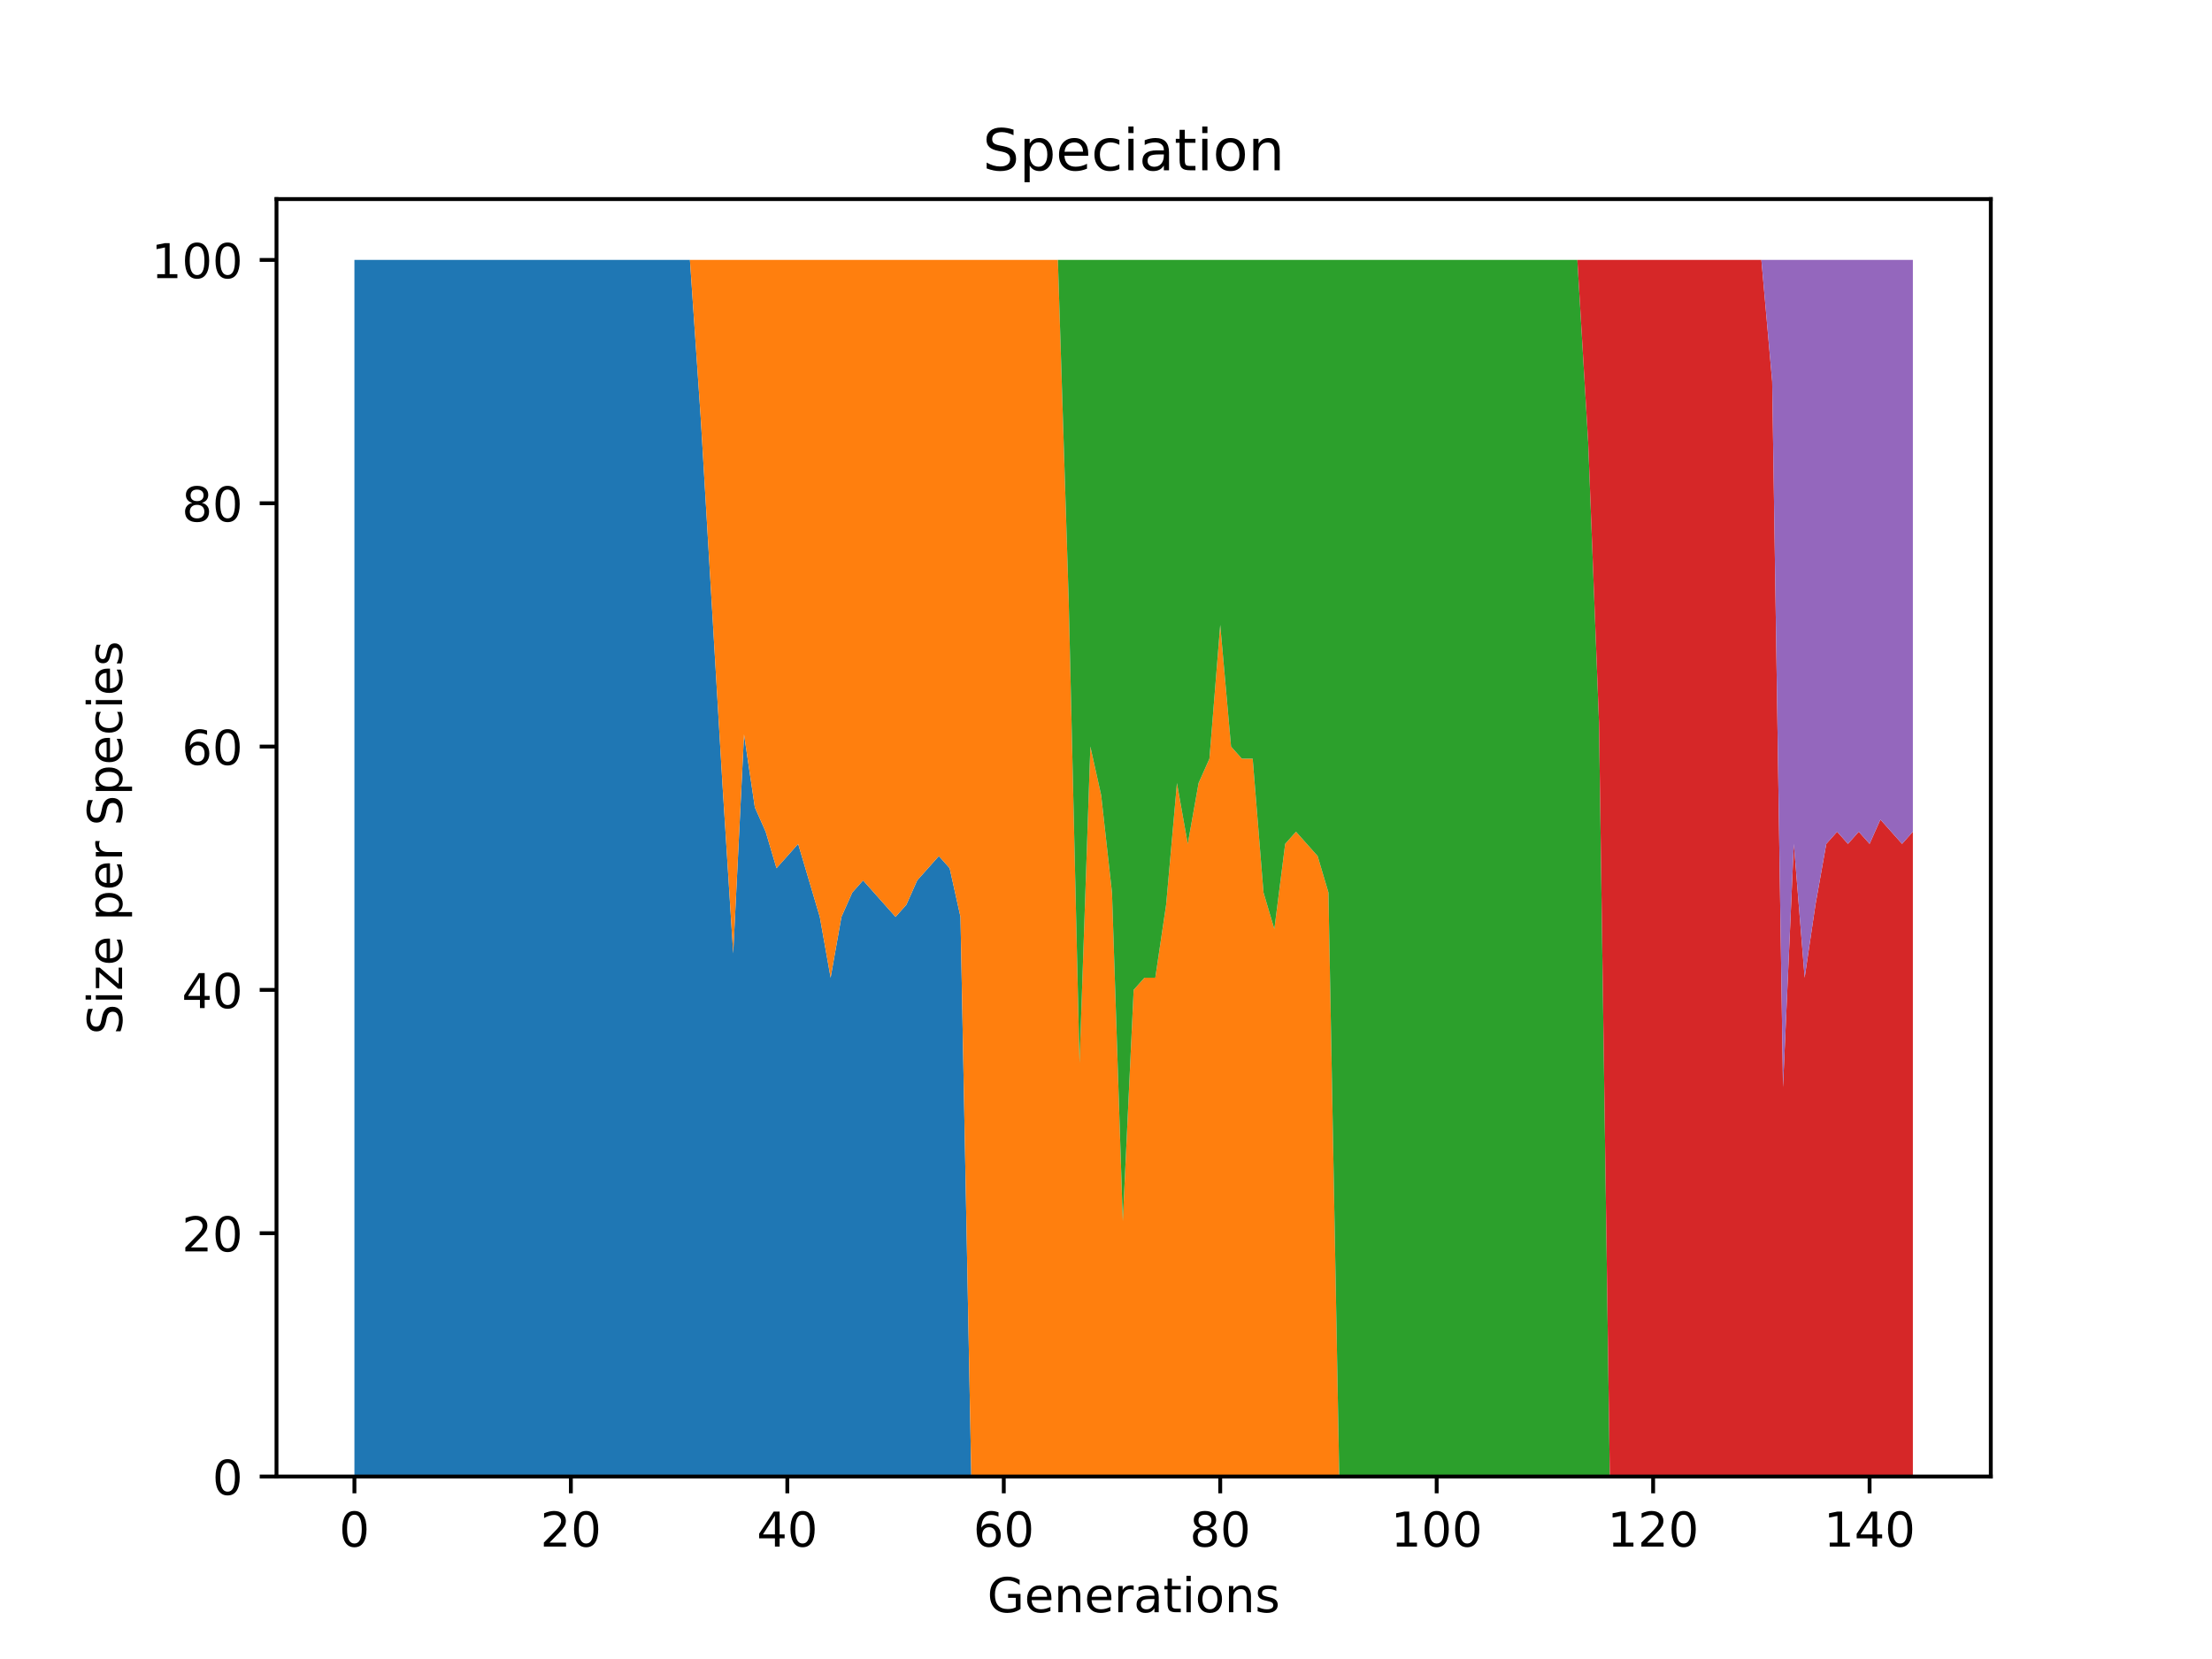 <?xml version="1.0" encoding="utf-8" standalone="no"?>
<!DOCTYPE svg PUBLIC "-//W3C//DTD SVG 1.1//EN"
  "http://www.w3.org/Graphics/SVG/1.1/DTD/svg11.dtd">
<!-- Created with matplotlib (https://matplotlib.org/) -->
<svg height="345.6pt" version="1.1" viewBox="0 0 460.8 345.6" width="460.8pt" xmlns="http://www.w3.org/2000/svg" xmlns:xlink="http://www.w3.org/1999/xlink">
 <defs>
  <style type="text/css">*{stroke-linecap:butt;stroke-linejoin:round;}</style>
 </defs>
 <g id="figure_1">
  <g id="patch_1">
   <path d="M 0 345.6 
L 460.8 345.6 
L 460.8 0 
L 0 0 
z
" style="fill:#ffffff;"/>
  </g>
  <g id="axes_1">
   <g id="patch_2">
    <path d="M 57.6 307.584 
L 414.72 307.584 
L 414.72 41.472 
L 57.6 41.472 
z
" style="fill:#ffffff;"/>
   </g>
   <g id="PolyCollection_1">
    <path clip-path="url(#p0cfa80811c)" d="M 73.833 54.144 
L 73.833 307.584 
L 76.087 307.584 
L 78.342 307.584 
L 80.596 307.584 
L 82.851 307.584 
L 85.105 307.584 
L 87.36 307.584 
L 89.615 307.584 
L 91.869 307.584 
L 94.124 307.584 
L 96.378 307.584 
L 98.633 307.584 
L 100.887 307.584 
L 103.142 307.584 
L 105.396 307.584 
L 107.651 307.584 
L 109.905 307.584 
L 112.16 307.584 
L 114.415 307.584 
L 116.669 307.584 
L 118.924 307.584 
L 121.178 307.584 
L 123.433 307.584 
L 125.687 307.584 
L 127.942 307.584 
L 130.196 307.584 
L 132.451 307.584 
L 134.705 307.584 
L 136.96 307.584 
L 139.215 307.584 
L 141.469 307.584 
L 143.724 307.584 
L 145.978 307.584 
L 148.233 307.584 
L 150.487 307.584 
L 152.742 307.584 
L 154.996 307.584 
L 157.251 307.584 
L 159.505 307.584 
L 161.76 307.584 
L 164.015 307.584 
L 166.269 307.584 
L 168.524 307.584 
L 170.778 307.584 
L 173.033 307.584 
L 175.287 307.584 
L 177.542 307.584 
L 179.796 307.584 
L 182.051 307.584 
L 184.305 307.584 
L 186.56 307.584 
L 188.815 307.584 
L 191.069 307.584 
L 193.324 307.584 
L 195.578 307.584 
L 197.833 307.584 
L 200.087 307.584 
L 202.342 307.584 
L 204.596 307.584 
L 206.851 307.584 
L 209.105 307.584 
L 211.36 307.584 
L 213.615 307.584 
L 215.869 307.584 
L 218.124 307.584 
L 220.378 307.584 
L 222.633 307.584 
L 224.887 307.584 
L 227.142 307.584 
L 229.396 307.584 
L 231.651 307.584 
L 233.905 307.584 
L 236.16 307.584 
L 238.415 307.584 
L 240.669 307.584 
L 242.924 307.584 
L 245.178 307.584 
L 247.433 307.584 
L 249.687 307.584 
L 251.942 307.584 
L 254.196 307.584 
L 256.451 307.584 
L 258.705 307.584 
L 260.96 307.584 
L 263.215 307.584 
L 265.469 307.584 
L 267.724 307.584 
L 269.978 307.584 
L 272.233 307.584 
L 274.487 307.584 
L 276.742 307.584 
L 278.996 307.584 
L 281.251 307.584 
L 283.505 307.584 
L 285.76 307.584 
L 288.015 307.584 
L 290.269 307.584 
L 292.524 307.584 
L 294.778 307.584 
L 297.033 307.584 
L 299.287 307.584 
L 301.542 307.584 
L 303.796 307.584 
L 306.051 307.584 
L 308.305 307.584 
L 310.56 307.584 
L 312.815 307.584 
L 315.069 307.584 
L 317.324 307.584 
L 319.578 307.584 
L 321.833 307.584 
L 324.087 307.584 
L 326.342 307.584 
L 328.596 307.584 
L 330.851 307.584 
L 333.105 307.584 
L 335.36 307.584 
L 337.615 307.584 
L 339.869 307.584 
L 342.124 307.584 
L 344.378 307.584 
L 346.633 307.584 
L 348.887 307.584 
L 351.142 307.584 
L 353.396 307.584 
L 355.651 307.584 
L 357.905 307.584 
L 360.16 307.584 
L 362.415 307.584 
L 364.669 307.584 
L 366.924 307.584 
L 369.178 307.584 
L 371.433 307.584 
L 373.687 307.584 
L 375.942 307.584 
L 378.196 307.584 
L 380.451 307.584 
L 382.705 307.584 
L 384.96 307.584 
L 387.215 307.584 
L 389.469 307.584 
L 391.724 307.584 
L 393.978 307.584 
L 396.233 307.584 
L 398.487 307.584 
L 398.487 307.584 
L 398.487 307.584 
L 396.233 307.584 
L 393.978 307.584 
L 391.724 307.584 
L 389.469 307.584 
L 387.215 307.584 
L 384.96 307.584 
L 382.705 307.584 
L 380.451 307.584 
L 378.196 307.584 
L 375.942 307.584 
L 373.687 307.584 
L 371.433 307.584 
L 369.178 307.584 
L 366.924 307.584 
L 364.669 307.584 
L 362.415 307.584 
L 360.16 307.584 
L 357.905 307.584 
L 355.651 307.584 
L 353.396 307.584 
L 351.142 307.584 
L 348.887 307.584 
L 346.633 307.584 
L 344.378 307.584 
L 342.124 307.584 
L 339.869 307.584 
L 337.615 307.584 
L 335.36 307.584 
L 333.105 307.584 
L 330.851 307.584 
L 328.596 307.584 
L 326.342 307.584 
L 324.087 307.584 
L 321.833 307.584 
L 319.578 307.584 
L 317.324 307.584 
L 315.069 307.584 
L 312.815 307.584 
L 310.56 307.584 
L 308.305 307.584 
L 306.051 307.584 
L 303.796 307.584 
L 301.542 307.584 
L 299.287 307.584 
L 297.033 307.584 
L 294.778 307.584 
L 292.524 307.584 
L 290.269 307.584 
L 288.015 307.584 
L 285.76 307.584 
L 283.505 307.584 
L 281.251 307.584 
L 278.996 307.584 
L 276.742 307.584 
L 274.487 307.584 
L 272.233 307.584 
L 269.978 307.584 
L 267.724 307.584 
L 265.469 307.584 
L 263.215 307.584 
L 260.96 307.584 
L 258.705 307.584 
L 256.451 307.584 
L 254.196 307.584 
L 251.942 307.584 
L 249.687 307.584 
L 247.433 307.584 
L 245.178 307.584 
L 242.924 307.584 
L 240.669 307.584 
L 238.415 307.584 
L 236.16 307.584 
L 233.905 307.584 
L 231.651 307.584 
L 229.396 307.584 
L 227.142 307.584 
L 224.887 307.584 
L 222.633 307.584 
L 220.378 307.584 
L 218.124 307.584 
L 215.869 307.584 
L 213.615 307.584 
L 211.36 307.584 
L 209.105 307.584 
L 206.851 307.584 
L 204.596 307.584 
L 202.342 307.584 
L 200.087 191.002 
L 197.833 180.864 
L 195.578 178.33 
L 193.324 180.864 
L 191.069 183.398 
L 188.815 188.467 
L 186.56 191.002 
L 184.305 188.467 
L 182.051 185.933 
L 179.796 183.398 
L 177.542 185.933 
L 175.287 191.002 
L 173.033 203.674 
L 170.778 191.002 
L 168.524 183.398 
L 166.269 175.795 
L 164.015 178.33 
L 161.76 180.864 
L 159.505 173.261 
L 157.251 168.192 
L 154.996 152.986 
L 152.742 198.605 
L 150.487 163.123 
L 148.233 125.107 
L 145.978 87.091 
L 143.724 54.144 
L 141.469 54.144 
L 139.215 54.144 
L 136.96 54.144 
L 134.705 54.144 
L 132.451 54.144 
L 130.196 54.144 
L 127.942 54.144 
L 125.687 54.144 
L 123.433 54.144 
L 121.178 54.144 
L 118.924 54.144 
L 116.669 54.144 
L 114.415 54.144 
L 112.16 54.144 
L 109.905 54.144 
L 107.651 54.144 
L 105.396 54.144 
L 103.142 54.144 
L 100.887 54.144 
L 98.633 54.144 
L 96.378 54.144 
L 94.124 54.144 
L 91.869 54.144 
L 89.615 54.144 
L 87.36 54.144 
L 85.105 54.144 
L 82.851 54.144 
L 80.596 54.144 
L 78.342 54.144 
L 76.087 54.144 
L 73.833 54.144 
z
" style="fill:#1f77b4;"/>
   </g>
   <g id="PolyCollection_2">
    <path clip-path="url(#p0cfa80811c)" d="M 73.833 54.144 
L 73.833 54.144 
L 76.087 54.144 
L 78.342 54.144 
L 80.596 54.144 
L 82.851 54.144 
L 85.105 54.144 
L 87.36 54.144 
L 89.615 54.144 
L 91.869 54.144 
L 94.124 54.144 
L 96.378 54.144 
L 98.633 54.144 
L 100.887 54.144 
L 103.142 54.144 
L 105.396 54.144 
L 107.651 54.144 
L 109.905 54.144 
L 112.16 54.144 
L 114.415 54.144 
L 116.669 54.144 
L 118.924 54.144 
L 121.178 54.144 
L 123.433 54.144 
L 125.687 54.144 
L 127.942 54.144 
L 130.196 54.144 
L 132.451 54.144 
L 134.705 54.144 
L 136.96 54.144 
L 139.215 54.144 
L 141.469 54.144 
L 143.724 54.144 
L 145.978 87.091 
L 148.233 125.107 
L 150.487 163.123 
L 152.742 198.605 
L 154.996 152.986 
L 157.251 168.192 
L 159.505 173.261 
L 161.76 180.864 
L 164.015 178.33 
L 166.269 175.795 
L 168.524 183.398 
L 170.778 191.002 
L 173.033 203.674 
L 175.287 191.002 
L 177.542 185.933 
L 179.796 183.398 
L 182.051 185.933 
L 184.305 188.467 
L 186.56 191.002 
L 188.815 188.467 
L 191.069 183.398 
L 193.324 180.864 
L 195.578 178.33 
L 197.833 180.864 
L 200.087 191.002 
L 202.342 307.584 
L 204.596 307.584 
L 206.851 307.584 
L 209.105 307.584 
L 211.36 307.584 
L 213.615 307.584 
L 215.869 307.584 
L 218.124 307.584 
L 220.378 307.584 
L 222.633 307.584 
L 224.887 307.584 
L 227.142 307.584 
L 229.396 307.584 
L 231.651 307.584 
L 233.905 307.584 
L 236.16 307.584 
L 238.415 307.584 
L 240.669 307.584 
L 242.924 307.584 
L 245.178 307.584 
L 247.433 307.584 
L 249.687 307.584 
L 251.942 307.584 
L 254.196 307.584 
L 256.451 307.584 
L 258.705 307.584 
L 260.96 307.584 
L 263.215 307.584 
L 265.469 307.584 
L 267.724 307.584 
L 269.978 307.584 
L 272.233 307.584 
L 274.487 307.584 
L 276.742 307.584 
L 278.996 307.584 
L 281.251 307.584 
L 283.505 307.584 
L 285.76 307.584 
L 288.015 307.584 
L 290.269 307.584 
L 292.524 307.584 
L 294.778 307.584 
L 297.033 307.584 
L 299.287 307.584 
L 301.542 307.584 
L 303.796 307.584 
L 306.051 307.584 
L 308.305 307.584 
L 310.56 307.584 
L 312.815 307.584 
L 315.069 307.584 
L 317.324 307.584 
L 319.578 307.584 
L 321.833 307.584 
L 324.087 307.584 
L 326.342 307.584 
L 328.596 307.584 
L 330.851 307.584 
L 333.105 307.584 
L 335.36 307.584 
L 337.615 307.584 
L 339.869 307.584 
L 342.124 307.584 
L 344.378 307.584 
L 346.633 307.584 
L 348.887 307.584 
L 351.142 307.584 
L 353.396 307.584 
L 355.651 307.584 
L 357.905 307.584 
L 360.16 307.584 
L 362.415 307.584 
L 364.669 307.584 
L 366.924 307.584 
L 369.178 307.584 
L 371.433 307.584 
L 373.687 307.584 
L 375.942 307.584 
L 378.196 307.584 
L 380.451 307.584 
L 382.705 307.584 
L 384.96 307.584 
L 387.215 307.584 
L 389.469 307.584 
L 391.724 307.584 
L 393.978 307.584 
L 396.233 307.584 
L 398.487 307.584 
L 398.487 307.584 
L 398.487 307.584 
L 396.233 307.584 
L 393.978 307.584 
L 391.724 307.584 
L 389.469 307.584 
L 387.215 307.584 
L 384.96 307.584 
L 382.705 307.584 
L 380.451 307.584 
L 378.196 307.584 
L 375.942 307.584 
L 373.687 307.584 
L 371.433 307.584 
L 369.178 307.584 
L 366.924 307.584 
L 364.669 307.584 
L 362.415 307.584 
L 360.16 307.584 
L 357.905 307.584 
L 355.651 307.584 
L 353.396 307.584 
L 351.142 307.584 
L 348.887 307.584 
L 346.633 307.584 
L 344.378 307.584 
L 342.124 307.584 
L 339.869 307.584 
L 337.615 307.584 
L 335.36 307.584 
L 333.105 307.584 
L 330.851 307.584 
L 328.596 307.584 
L 326.342 307.584 
L 324.087 307.584 
L 321.833 307.584 
L 319.578 307.584 
L 317.324 307.584 
L 315.069 307.584 
L 312.815 307.584 
L 310.56 307.584 
L 308.305 307.584 
L 306.051 307.584 
L 303.796 307.584 
L 301.542 307.584 
L 299.287 307.584 
L 297.033 307.584 
L 294.778 307.584 
L 292.524 307.584 
L 290.269 307.584 
L 288.015 307.584 
L 285.76 307.584 
L 283.505 307.584 
L 281.251 307.584 
L 278.996 307.584 
L 276.742 185.933 
L 274.487 178.33 
L 272.233 175.795 
L 269.978 173.261 
L 267.724 175.795 
L 265.469 193.536 
L 263.215 185.933 
L 260.96 158.054 
L 258.705 158.054 
L 256.451 155.52 
L 254.196 130.176 
L 251.942 158.054 
L 249.687 163.123 
L 247.433 175.795 
L 245.178 163.123 
L 242.924 188.467 
L 240.669 203.674 
L 238.415 203.674 
L 236.16 206.208 
L 233.905 254.362 
L 231.651 185.933 
L 229.396 165.658 
L 227.142 155.52 
L 224.887 221.414 
L 222.633 125.107 
L 220.378 54.144 
L 218.124 54.144 
L 215.869 54.144 
L 213.615 54.144 
L 211.36 54.144 
L 209.105 54.144 
L 206.851 54.144 
L 204.596 54.144 
L 202.342 54.144 
L 200.087 54.144 
L 197.833 54.144 
L 195.578 54.144 
L 193.324 54.144 
L 191.069 54.144 
L 188.815 54.144 
L 186.56 54.144 
L 184.305 54.144 
L 182.051 54.144 
L 179.796 54.144 
L 177.542 54.144 
L 175.287 54.144 
L 173.033 54.144 
L 170.778 54.144 
L 168.524 54.144 
L 166.269 54.144 
L 164.015 54.144 
L 161.76 54.144 
L 159.505 54.144 
L 157.251 54.144 
L 154.996 54.144 
L 152.742 54.144 
L 150.487 54.144 
L 148.233 54.144 
L 145.978 54.144 
L 143.724 54.144 
L 141.469 54.144 
L 139.215 54.144 
L 136.96 54.144 
L 134.705 54.144 
L 132.451 54.144 
L 130.196 54.144 
L 127.942 54.144 
L 125.687 54.144 
L 123.433 54.144 
L 121.178 54.144 
L 118.924 54.144 
L 116.669 54.144 
L 114.415 54.144 
L 112.16 54.144 
L 109.905 54.144 
L 107.651 54.144 
L 105.396 54.144 
L 103.142 54.144 
L 100.887 54.144 
L 98.633 54.144 
L 96.378 54.144 
L 94.124 54.144 
L 91.869 54.144 
L 89.615 54.144 
L 87.36 54.144 
L 85.105 54.144 
L 82.851 54.144 
L 80.596 54.144 
L 78.342 54.144 
L 76.087 54.144 
L 73.833 54.144 
z
" style="fill:#ff7f0e;"/>
   </g>
   <g id="PolyCollection_3">
    <path clip-path="url(#p0cfa80811c)" d="M 73.833 54.144 
L 73.833 54.144 
L 76.087 54.144 
L 78.342 54.144 
L 80.596 54.144 
L 82.851 54.144 
L 85.105 54.144 
L 87.36 54.144 
L 89.615 54.144 
L 91.869 54.144 
L 94.124 54.144 
L 96.378 54.144 
L 98.633 54.144 
L 100.887 54.144 
L 103.142 54.144 
L 105.396 54.144 
L 107.651 54.144 
L 109.905 54.144 
L 112.16 54.144 
L 114.415 54.144 
L 116.669 54.144 
L 118.924 54.144 
L 121.178 54.144 
L 123.433 54.144 
L 125.687 54.144 
L 127.942 54.144 
L 130.196 54.144 
L 132.451 54.144 
L 134.705 54.144 
L 136.96 54.144 
L 139.215 54.144 
L 141.469 54.144 
L 143.724 54.144 
L 145.978 54.144 
L 148.233 54.144 
L 150.487 54.144 
L 152.742 54.144 
L 154.996 54.144 
L 157.251 54.144 
L 159.505 54.144 
L 161.76 54.144 
L 164.015 54.144 
L 166.269 54.144 
L 168.524 54.144 
L 170.778 54.144 
L 173.033 54.144 
L 175.287 54.144 
L 177.542 54.144 
L 179.796 54.144 
L 182.051 54.144 
L 184.305 54.144 
L 186.56 54.144 
L 188.815 54.144 
L 191.069 54.144 
L 193.324 54.144 
L 195.578 54.144 
L 197.833 54.144 
L 200.087 54.144 
L 202.342 54.144 
L 204.596 54.144 
L 206.851 54.144 
L 209.105 54.144 
L 211.36 54.144 
L 213.615 54.144 
L 215.869 54.144 
L 218.124 54.144 
L 220.378 54.144 
L 222.633 125.107 
L 224.887 221.414 
L 227.142 155.52 
L 229.396 165.658 
L 231.651 185.933 
L 233.905 254.362 
L 236.16 206.208 
L 238.415 203.674 
L 240.669 203.674 
L 242.924 188.467 
L 245.178 163.123 
L 247.433 175.795 
L 249.687 163.123 
L 251.942 158.054 
L 254.196 130.176 
L 256.451 155.52 
L 258.705 158.054 
L 260.96 158.054 
L 263.215 185.933 
L 265.469 193.536 
L 267.724 175.795 
L 269.978 173.261 
L 272.233 175.795 
L 274.487 178.33 
L 276.742 185.933 
L 278.996 307.584 
L 281.251 307.584 
L 283.505 307.584 
L 285.76 307.584 
L 288.015 307.584 
L 290.269 307.584 
L 292.524 307.584 
L 294.778 307.584 
L 297.033 307.584 
L 299.287 307.584 
L 301.542 307.584 
L 303.796 307.584 
L 306.051 307.584 
L 308.305 307.584 
L 310.56 307.584 
L 312.815 307.584 
L 315.069 307.584 
L 317.324 307.584 
L 319.578 307.584 
L 321.833 307.584 
L 324.087 307.584 
L 326.342 307.584 
L 328.596 307.584 
L 330.851 307.584 
L 333.105 307.584 
L 335.36 307.584 
L 337.615 307.584 
L 339.869 307.584 
L 342.124 307.584 
L 344.378 307.584 
L 346.633 307.584 
L 348.887 307.584 
L 351.142 307.584 
L 353.396 307.584 
L 355.651 307.584 
L 357.905 307.584 
L 360.16 307.584 
L 362.415 307.584 
L 364.669 307.584 
L 366.924 307.584 
L 369.178 307.584 
L 371.433 307.584 
L 373.687 307.584 
L 375.942 307.584 
L 378.196 307.584 
L 380.451 307.584 
L 382.705 307.584 
L 384.96 307.584 
L 387.215 307.584 
L 389.469 307.584 
L 391.724 307.584 
L 393.978 307.584 
L 396.233 307.584 
L 398.487 307.584 
L 398.487 307.584 
L 398.487 307.584 
L 396.233 307.584 
L 393.978 307.584 
L 391.724 307.584 
L 389.469 307.584 
L 387.215 307.584 
L 384.96 307.584 
L 382.705 307.584 
L 380.451 307.584 
L 378.196 307.584 
L 375.942 307.584 
L 373.687 307.584 
L 371.433 307.584 
L 369.178 307.584 
L 366.924 307.584 
L 364.669 307.584 
L 362.415 307.584 
L 360.16 307.584 
L 357.905 307.584 
L 355.651 307.584 
L 353.396 307.584 
L 351.142 307.584 
L 348.887 307.584 
L 346.633 307.584 
L 344.378 307.584 
L 342.124 307.584 
L 339.869 307.584 
L 337.615 307.584 
L 335.36 307.584 
L 333.105 150.451 
L 330.851 92.16 
L 328.596 54.144 
L 326.342 54.144 
L 324.087 54.144 
L 321.833 54.144 
L 319.578 54.144 
L 317.324 54.144 
L 315.069 54.144 
L 312.815 54.144 
L 310.56 54.144 
L 308.305 54.144 
L 306.051 54.144 
L 303.796 54.144 
L 301.542 54.144 
L 299.287 54.144 
L 297.033 54.144 
L 294.778 54.144 
L 292.524 54.144 
L 290.269 54.144 
L 288.015 54.144 
L 285.76 54.144 
L 283.505 54.144 
L 281.251 54.144 
L 278.996 54.144 
L 276.742 54.144 
L 274.487 54.144 
L 272.233 54.144 
L 269.978 54.144 
L 267.724 54.144 
L 265.469 54.144 
L 263.215 54.144 
L 260.96 54.144 
L 258.705 54.144 
L 256.451 54.144 
L 254.196 54.144 
L 251.942 54.144 
L 249.687 54.144 
L 247.433 54.144 
L 245.178 54.144 
L 242.924 54.144 
L 240.669 54.144 
L 238.415 54.144 
L 236.16 54.144 
L 233.905 54.144 
L 231.651 54.144 
L 229.396 54.144 
L 227.142 54.144 
L 224.887 54.144 
L 222.633 54.144 
L 220.378 54.144 
L 218.124 54.144 
L 215.869 54.144 
L 213.615 54.144 
L 211.36 54.144 
L 209.105 54.144 
L 206.851 54.144 
L 204.596 54.144 
L 202.342 54.144 
L 200.087 54.144 
L 197.833 54.144 
L 195.578 54.144 
L 193.324 54.144 
L 191.069 54.144 
L 188.815 54.144 
L 186.56 54.144 
L 184.305 54.144 
L 182.051 54.144 
L 179.796 54.144 
L 177.542 54.144 
L 175.287 54.144 
L 173.033 54.144 
L 170.778 54.144 
L 168.524 54.144 
L 166.269 54.144 
L 164.015 54.144 
L 161.76 54.144 
L 159.505 54.144 
L 157.251 54.144 
L 154.996 54.144 
L 152.742 54.144 
L 150.487 54.144 
L 148.233 54.144 
L 145.978 54.144 
L 143.724 54.144 
L 141.469 54.144 
L 139.215 54.144 
L 136.96 54.144 
L 134.705 54.144 
L 132.451 54.144 
L 130.196 54.144 
L 127.942 54.144 
L 125.687 54.144 
L 123.433 54.144 
L 121.178 54.144 
L 118.924 54.144 
L 116.669 54.144 
L 114.415 54.144 
L 112.16 54.144 
L 109.905 54.144 
L 107.651 54.144 
L 105.396 54.144 
L 103.142 54.144 
L 100.887 54.144 
L 98.633 54.144 
L 96.378 54.144 
L 94.124 54.144 
L 91.869 54.144 
L 89.615 54.144 
L 87.36 54.144 
L 85.105 54.144 
L 82.851 54.144 
L 80.596 54.144 
L 78.342 54.144 
L 76.087 54.144 
L 73.833 54.144 
z
" style="fill:#2ca02c;"/>
   </g>
   <g id="PolyCollection_4">
    <path clip-path="url(#p0cfa80811c)" d="M 73.833 54.144 
L 73.833 54.144 
L 76.087 54.144 
L 78.342 54.144 
L 80.596 54.144 
L 82.851 54.144 
L 85.105 54.144 
L 87.36 54.144 
L 89.615 54.144 
L 91.869 54.144 
L 94.124 54.144 
L 96.378 54.144 
L 98.633 54.144 
L 100.887 54.144 
L 103.142 54.144 
L 105.396 54.144 
L 107.651 54.144 
L 109.905 54.144 
L 112.16 54.144 
L 114.415 54.144 
L 116.669 54.144 
L 118.924 54.144 
L 121.178 54.144 
L 123.433 54.144 
L 125.687 54.144 
L 127.942 54.144 
L 130.196 54.144 
L 132.451 54.144 
L 134.705 54.144 
L 136.96 54.144 
L 139.215 54.144 
L 141.469 54.144 
L 143.724 54.144 
L 145.978 54.144 
L 148.233 54.144 
L 150.487 54.144 
L 152.742 54.144 
L 154.996 54.144 
L 157.251 54.144 
L 159.505 54.144 
L 161.76 54.144 
L 164.015 54.144 
L 166.269 54.144 
L 168.524 54.144 
L 170.778 54.144 
L 173.033 54.144 
L 175.287 54.144 
L 177.542 54.144 
L 179.796 54.144 
L 182.051 54.144 
L 184.305 54.144 
L 186.56 54.144 
L 188.815 54.144 
L 191.069 54.144 
L 193.324 54.144 
L 195.578 54.144 
L 197.833 54.144 
L 200.087 54.144 
L 202.342 54.144 
L 204.596 54.144 
L 206.851 54.144 
L 209.105 54.144 
L 211.36 54.144 
L 213.615 54.144 
L 215.869 54.144 
L 218.124 54.144 
L 220.378 54.144 
L 222.633 54.144 
L 224.887 54.144 
L 227.142 54.144 
L 229.396 54.144 
L 231.651 54.144 
L 233.905 54.144 
L 236.16 54.144 
L 238.415 54.144 
L 240.669 54.144 
L 242.924 54.144 
L 245.178 54.144 
L 247.433 54.144 
L 249.687 54.144 
L 251.942 54.144 
L 254.196 54.144 
L 256.451 54.144 
L 258.705 54.144 
L 260.96 54.144 
L 263.215 54.144 
L 265.469 54.144 
L 267.724 54.144 
L 269.978 54.144 
L 272.233 54.144 
L 274.487 54.144 
L 276.742 54.144 
L 278.996 54.144 
L 281.251 54.144 
L 283.505 54.144 
L 285.76 54.144 
L 288.015 54.144 
L 290.269 54.144 
L 292.524 54.144 
L 294.778 54.144 
L 297.033 54.144 
L 299.287 54.144 
L 301.542 54.144 
L 303.796 54.144 
L 306.051 54.144 
L 308.305 54.144 
L 310.56 54.144 
L 312.815 54.144 
L 315.069 54.144 
L 317.324 54.144 
L 319.578 54.144 
L 321.833 54.144 
L 324.087 54.144 
L 326.342 54.144 
L 328.596 54.144 
L 330.851 92.16 
L 333.105 150.451 
L 335.36 307.584 
L 337.615 307.584 
L 339.869 307.584 
L 342.124 307.584 
L 344.378 307.584 
L 346.633 307.584 
L 348.887 307.584 
L 351.142 307.584 
L 353.396 307.584 
L 355.651 307.584 
L 357.905 307.584 
L 360.16 307.584 
L 362.415 307.584 
L 364.669 307.584 
L 366.924 307.584 
L 369.178 307.584 
L 371.433 307.584 
L 373.687 307.584 
L 375.942 307.584 
L 378.196 307.584 
L 380.451 307.584 
L 382.705 307.584 
L 384.96 307.584 
L 387.215 307.584 
L 389.469 307.584 
L 391.724 307.584 
L 393.978 307.584 
L 396.233 307.584 
L 398.487 307.584 
L 398.487 173.261 
L 398.487 173.261 
L 396.233 175.795 
L 393.978 173.261 
L 391.724 170.726 
L 389.469 175.795 
L 387.215 173.261 
L 384.96 175.795 
L 382.705 173.261 
L 380.451 175.795 
L 378.196 188.467 
L 375.942 203.674 
L 373.687 175.795 
L 371.433 226.483 
L 369.178 79.488 
L 366.924 54.144 
L 364.669 54.144 
L 362.415 54.144 
L 360.16 54.144 
L 357.905 54.144 
L 355.651 54.144 
L 353.396 54.144 
L 351.142 54.144 
L 348.887 54.144 
L 346.633 54.144 
L 344.378 54.144 
L 342.124 54.144 
L 339.869 54.144 
L 337.615 54.144 
L 335.36 54.144 
L 333.105 54.144 
L 330.851 54.144 
L 328.596 54.144 
L 326.342 54.144 
L 324.087 54.144 
L 321.833 54.144 
L 319.578 54.144 
L 317.324 54.144 
L 315.069 54.144 
L 312.815 54.144 
L 310.56 54.144 
L 308.305 54.144 
L 306.051 54.144 
L 303.796 54.144 
L 301.542 54.144 
L 299.287 54.144 
L 297.033 54.144 
L 294.778 54.144 
L 292.524 54.144 
L 290.269 54.144 
L 288.015 54.144 
L 285.76 54.144 
L 283.505 54.144 
L 281.251 54.144 
L 278.996 54.144 
L 276.742 54.144 
L 274.487 54.144 
L 272.233 54.144 
L 269.978 54.144 
L 267.724 54.144 
L 265.469 54.144 
L 263.215 54.144 
L 260.96 54.144 
L 258.705 54.144 
L 256.451 54.144 
L 254.196 54.144 
L 251.942 54.144 
L 249.687 54.144 
L 247.433 54.144 
L 245.178 54.144 
L 242.924 54.144 
L 240.669 54.144 
L 238.415 54.144 
L 236.16 54.144 
L 233.905 54.144 
L 231.651 54.144 
L 229.396 54.144 
L 227.142 54.144 
L 224.887 54.144 
L 222.633 54.144 
L 220.378 54.144 
L 218.124 54.144 
L 215.869 54.144 
L 213.615 54.144 
L 211.36 54.144 
L 209.105 54.144 
L 206.851 54.144 
L 204.596 54.144 
L 202.342 54.144 
L 200.087 54.144 
L 197.833 54.144 
L 195.578 54.144 
L 193.324 54.144 
L 191.069 54.144 
L 188.815 54.144 
L 186.56 54.144 
L 184.305 54.144 
L 182.051 54.144 
L 179.796 54.144 
L 177.542 54.144 
L 175.287 54.144 
L 173.033 54.144 
L 170.778 54.144 
L 168.524 54.144 
L 166.269 54.144 
L 164.015 54.144 
L 161.76 54.144 
L 159.505 54.144 
L 157.251 54.144 
L 154.996 54.144 
L 152.742 54.144 
L 150.487 54.144 
L 148.233 54.144 
L 145.978 54.144 
L 143.724 54.144 
L 141.469 54.144 
L 139.215 54.144 
L 136.96 54.144 
L 134.705 54.144 
L 132.451 54.144 
L 130.196 54.144 
L 127.942 54.144 
L 125.687 54.144 
L 123.433 54.144 
L 121.178 54.144 
L 118.924 54.144 
L 116.669 54.144 
L 114.415 54.144 
L 112.16 54.144 
L 109.905 54.144 
L 107.651 54.144 
L 105.396 54.144 
L 103.142 54.144 
L 100.887 54.144 
L 98.633 54.144 
L 96.378 54.144 
L 94.124 54.144 
L 91.869 54.144 
L 89.615 54.144 
L 87.36 54.144 
L 85.105 54.144 
L 82.851 54.144 
L 80.596 54.144 
L 78.342 54.144 
L 76.087 54.144 
L 73.833 54.144 
z
" style="fill:#d62728;"/>
   </g>
   <g id="PolyCollection_5">
    <path clip-path="url(#p0cfa80811c)" d="M 73.833 54.144 
L 73.833 54.144 
L 76.087 54.144 
L 78.342 54.144 
L 80.596 54.144 
L 82.851 54.144 
L 85.105 54.144 
L 87.36 54.144 
L 89.615 54.144 
L 91.869 54.144 
L 94.124 54.144 
L 96.378 54.144 
L 98.633 54.144 
L 100.887 54.144 
L 103.142 54.144 
L 105.396 54.144 
L 107.651 54.144 
L 109.905 54.144 
L 112.16 54.144 
L 114.415 54.144 
L 116.669 54.144 
L 118.924 54.144 
L 121.178 54.144 
L 123.433 54.144 
L 125.687 54.144 
L 127.942 54.144 
L 130.196 54.144 
L 132.451 54.144 
L 134.705 54.144 
L 136.96 54.144 
L 139.215 54.144 
L 141.469 54.144 
L 143.724 54.144 
L 145.978 54.144 
L 148.233 54.144 
L 150.487 54.144 
L 152.742 54.144 
L 154.996 54.144 
L 157.251 54.144 
L 159.505 54.144 
L 161.76 54.144 
L 164.015 54.144 
L 166.269 54.144 
L 168.524 54.144 
L 170.778 54.144 
L 173.033 54.144 
L 175.287 54.144 
L 177.542 54.144 
L 179.796 54.144 
L 182.051 54.144 
L 184.305 54.144 
L 186.56 54.144 
L 188.815 54.144 
L 191.069 54.144 
L 193.324 54.144 
L 195.578 54.144 
L 197.833 54.144 
L 200.087 54.144 
L 202.342 54.144 
L 204.596 54.144 
L 206.851 54.144 
L 209.105 54.144 
L 211.36 54.144 
L 213.615 54.144 
L 215.869 54.144 
L 218.124 54.144 
L 220.378 54.144 
L 222.633 54.144 
L 224.887 54.144 
L 227.142 54.144 
L 229.396 54.144 
L 231.651 54.144 
L 233.905 54.144 
L 236.16 54.144 
L 238.415 54.144 
L 240.669 54.144 
L 242.924 54.144 
L 245.178 54.144 
L 247.433 54.144 
L 249.687 54.144 
L 251.942 54.144 
L 254.196 54.144 
L 256.451 54.144 
L 258.705 54.144 
L 260.96 54.144 
L 263.215 54.144 
L 265.469 54.144 
L 267.724 54.144 
L 269.978 54.144 
L 272.233 54.144 
L 274.487 54.144 
L 276.742 54.144 
L 278.996 54.144 
L 281.251 54.144 
L 283.505 54.144 
L 285.76 54.144 
L 288.015 54.144 
L 290.269 54.144 
L 292.524 54.144 
L 294.778 54.144 
L 297.033 54.144 
L 299.287 54.144 
L 301.542 54.144 
L 303.796 54.144 
L 306.051 54.144 
L 308.305 54.144 
L 310.56 54.144 
L 312.815 54.144 
L 315.069 54.144 
L 317.324 54.144 
L 319.578 54.144 
L 321.833 54.144 
L 324.087 54.144 
L 326.342 54.144 
L 328.596 54.144 
L 330.851 54.144 
L 333.105 54.144 
L 335.36 54.144 
L 337.615 54.144 
L 339.869 54.144 
L 342.124 54.144 
L 344.378 54.144 
L 346.633 54.144 
L 348.887 54.144 
L 351.142 54.144 
L 353.396 54.144 
L 355.651 54.144 
L 357.905 54.144 
L 360.16 54.144 
L 362.415 54.144 
L 364.669 54.144 
L 366.924 54.144 
L 369.178 79.488 
L 371.433 226.483 
L 373.687 175.795 
L 375.942 203.674 
L 378.196 188.467 
L 380.451 175.795 
L 382.705 173.261 
L 384.96 175.795 
L 387.215 173.261 
L 389.469 175.795 
L 391.724 170.726 
L 393.978 173.261 
L 396.233 175.795 
L 398.487 173.261 
L 398.487 54.144 
L 398.487 54.144 
L 396.233 54.144 
L 393.978 54.144 
L 391.724 54.144 
L 389.469 54.144 
L 387.215 54.144 
L 384.96 54.144 
L 382.705 54.144 
L 380.451 54.144 
L 378.196 54.144 
L 375.942 54.144 
L 373.687 54.144 
L 371.433 54.144 
L 369.178 54.144 
L 366.924 54.144 
L 364.669 54.144 
L 362.415 54.144 
L 360.16 54.144 
L 357.905 54.144 
L 355.651 54.144 
L 353.396 54.144 
L 351.142 54.144 
L 348.887 54.144 
L 346.633 54.144 
L 344.378 54.144 
L 342.124 54.144 
L 339.869 54.144 
L 337.615 54.144 
L 335.36 54.144 
L 333.105 54.144 
L 330.851 54.144 
L 328.596 54.144 
L 326.342 54.144 
L 324.087 54.144 
L 321.833 54.144 
L 319.578 54.144 
L 317.324 54.144 
L 315.069 54.144 
L 312.815 54.144 
L 310.56 54.144 
L 308.305 54.144 
L 306.051 54.144 
L 303.796 54.144 
L 301.542 54.144 
L 299.287 54.144 
L 297.033 54.144 
L 294.778 54.144 
L 292.524 54.144 
L 290.269 54.144 
L 288.015 54.144 
L 285.76 54.144 
L 283.505 54.144 
L 281.251 54.144 
L 278.996 54.144 
L 276.742 54.144 
L 274.487 54.144 
L 272.233 54.144 
L 269.978 54.144 
L 267.724 54.144 
L 265.469 54.144 
L 263.215 54.144 
L 260.96 54.144 
L 258.705 54.144 
L 256.451 54.144 
L 254.196 54.144 
L 251.942 54.144 
L 249.687 54.144 
L 247.433 54.144 
L 245.178 54.144 
L 242.924 54.144 
L 240.669 54.144 
L 238.415 54.144 
L 236.16 54.144 
L 233.905 54.144 
L 231.651 54.144 
L 229.396 54.144 
L 227.142 54.144 
L 224.887 54.144 
L 222.633 54.144 
L 220.378 54.144 
L 218.124 54.144 
L 215.869 54.144 
L 213.615 54.144 
L 211.36 54.144 
L 209.105 54.144 
L 206.851 54.144 
L 204.596 54.144 
L 202.342 54.144 
L 200.087 54.144 
L 197.833 54.144 
L 195.578 54.144 
L 193.324 54.144 
L 191.069 54.144 
L 188.815 54.144 
L 186.56 54.144 
L 184.305 54.144 
L 182.051 54.144 
L 179.796 54.144 
L 177.542 54.144 
L 175.287 54.144 
L 173.033 54.144 
L 170.778 54.144 
L 168.524 54.144 
L 166.269 54.144 
L 164.015 54.144 
L 161.76 54.144 
L 159.505 54.144 
L 157.251 54.144 
L 154.996 54.144 
L 152.742 54.144 
L 150.487 54.144 
L 148.233 54.144 
L 145.978 54.144 
L 143.724 54.144 
L 141.469 54.144 
L 139.215 54.144 
L 136.96 54.144 
L 134.705 54.144 
L 132.451 54.144 
L 130.196 54.144 
L 127.942 54.144 
L 125.687 54.144 
L 123.433 54.144 
L 121.178 54.144 
L 118.924 54.144 
L 116.669 54.144 
L 114.415 54.144 
L 112.16 54.144 
L 109.905 54.144 
L 107.651 54.144 
L 105.396 54.144 
L 103.142 54.144 
L 100.887 54.144 
L 98.633 54.144 
L 96.378 54.144 
L 94.124 54.144 
L 91.869 54.144 
L 89.615 54.144 
L 87.36 54.144 
L 85.105 54.144 
L 82.851 54.144 
L 80.596 54.144 
L 78.342 54.144 
L 76.087 54.144 
L 73.833 54.144 
z
" style="fill:#9467bd;"/>
   </g>
   <g id="matplotlib.axis_1">
    <g id="xtick_1">
     <g id="line2d_1">
      <defs>
       <path d="M 0 0 
L 0 3.5 
" id="maad850d095" style="stroke:#000000;stroke-width:0.8;"/>
      </defs>
      <g>
       <use style="stroke:#000000;stroke-width:0.8;" x="73.833" xlink:href="#maad850d095" y="307.584"/>
      </g>
     </g>
     <g id="text_1">
      <!-- 0 -->
      <g transform="translate(70.651 322.182)scale(0.1 -0.1)">
       <defs>
        <path d="M 31.781 66.406 
Q 24.172 66.406 20.328 58.906 
Q 16.5 51.422 16.5 36.375 
Q 16.5 21.391 20.328 13.891 
Q 24.172 6.391 31.781 6.391 
Q 39.453 6.391 43.281 13.891 
Q 47.125 21.391 47.125 36.375 
Q 47.125 51.422 43.281 58.906 
Q 39.453 66.406 31.781 66.406 
z
M 31.781 74.219 
Q 44.047 74.219 50.516 64.516 
Q 56.984 54.828 56.984 36.375 
Q 56.984 17.969 50.516 8.266 
Q 44.047 -1.422 31.781 -1.422 
Q 19.531 -1.422 13.062 8.266 
Q 6.594 17.969 6.594 36.375 
Q 6.594 54.828 13.062 64.516 
Q 19.531 74.219 31.781 74.219 
z
" id="DejaVuSans-48"/>
       </defs>
       <use xlink:href="#DejaVuSans-48"/>
      </g>
     </g>
    </g>
    <g id="xtick_2">
     <g id="line2d_2">
      <g>
       <use style="stroke:#000000;stroke-width:0.8;" x="118.924" xlink:href="#maad850d095" y="307.584"/>
      </g>
     </g>
     <g id="text_2">
      <!-- 20 -->
      <g transform="translate(112.561 322.182)scale(0.1 -0.1)">
       <defs>
        <path d="M 19.188 8.297 
L 53.609 8.297 
L 53.609 0 
L 7.328 0 
L 7.328 8.297 
Q 12.938 14.109 22.625 23.891 
Q 32.328 33.688 34.812 36.531 
Q 39.547 41.844 41.422 45.531 
Q 43.312 49.219 43.312 52.781 
Q 43.312 58.594 39.234 62.25 
Q 35.156 65.922 28.609 65.922 
Q 23.969 65.922 18.812 64.312 
Q 13.672 62.703 7.812 59.422 
L 7.812 69.391 
Q 13.766 71.781 18.938 73 
Q 24.125 74.219 28.422 74.219 
Q 39.75 74.219 46.484 68.547 
Q 53.219 62.891 53.219 53.422 
Q 53.219 48.922 51.531 44.891 
Q 49.859 40.875 45.406 35.406 
Q 44.188 33.984 37.641 27.219 
Q 31.109 20.453 19.188 8.297 
z
" id="DejaVuSans-50"/>
       </defs>
       <use xlink:href="#DejaVuSans-50"/>
       <use x="63.623" xlink:href="#DejaVuSans-48"/>
      </g>
     </g>
    </g>
    <g id="xtick_3">
     <g id="line2d_3">
      <g>
       <use style="stroke:#000000;stroke-width:0.8;" x="164.015" xlink:href="#maad850d095" y="307.584"/>
      </g>
     </g>
     <g id="text_3">
      <!-- 40 -->
      <g transform="translate(157.652 322.182)scale(0.1 -0.1)">
       <defs>
        <path d="M 37.797 64.312 
L 12.891 25.391 
L 37.797 25.391 
z
M 35.203 72.906 
L 47.609 72.906 
L 47.609 25.391 
L 58.016 25.391 
L 58.016 17.188 
L 47.609 17.188 
L 47.609 0 
L 37.797 0 
L 37.797 17.188 
L 4.891 17.188 
L 4.891 26.703 
z
" id="DejaVuSans-52"/>
       </defs>
       <use xlink:href="#DejaVuSans-52"/>
       <use x="63.623" xlink:href="#DejaVuSans-48"/>
      </g>
     </g>
    </g>
    <g id="xtick_4">
     <g id="line2d_4">
      <g>
       <use style="stroke:#000000;stroke-width:0.8;" x="209.105" xlink:href="#maad850d095" y="307.584"/>
      </g>
     </g>
     <g id="text_4">
      <!-- 60 -->
      <g transform="translate(202.743 322.182)scale(0.1 -0.1)">
       <defs>
        <path d="M 33.016 40.375 
Q 26.375 40.375 22.484 35.828 
Q 18.609 31.297 18.609 23.391 
Q 18.609 15.531 22.484 10.953 
Q 26.375 6.391 33.016 6.391 
Q 39.656 6.391 43.531 10.953 
Q 47.406 15.531 47.406 23.391 
Q 47.406 31.297 43.531 35.828 
Q 39.656 40.375 33.016 40.375 
z
M 52.594 71.297 
L 52.594 62.312 
Q 48.875 64.062 45.094 64.984 
Q 41.312 65.922 37.594 65.922 
Q 27.828 65.922 22.672 59.328 
Q 17.531 52.734 16.797 39.406 
Q 19.672 43.656 24.016 45.922 
Q 28.375 48.188 33.594 48.188 
Q 44.578 48.188 50.953 41.516 
Q 57.328 34.859 57.328 23.391 
Q 57.328 12.156 50.688 5.359 
Q 44.047 -1.422 33.016 -1.422 
Q 20.359 -1.422 13.672 8.266 
Q 6.984 17.969 6.984 36.375 
Q 6.984 53.656 15.188 63.938 
Q 23.391 74.219 37.203 74.219 
Q 40.922 74.219 44.703 73.484 
Q 48.484 72.75 52.594 71.297 
z
" id="DejaVuSans-54"/>
       </defs>
       <use xlink:href="#DejaVuSans-54"/>
       <use x="63.623" xlink:href="#DejaVuSans-48"/>
      </g>
     </g>
    </g>
    <g id="xtick_5">
     <g id="line2d_5">
      <g>
       <use style="stroke:#000000;stroke-width:0.8;" x="254.196" xlink:href="#maad850d095" y="307.584"/>
      </g>
     </g>
     <g id="text_5">
      <!-- 80 -->
      <g transform="translate(247.834 322.182)scale(0.1 -0.1)">
       <defs>
        <path d="M 31.781 34.625 
Q 24.75 34.625 20.719 30.859 
Q 16.703 27.094 16.703 20.516 
Q 16.703 13.922 20.719 10.156 
Q 24.75 6.391 31.781 6.391 
Q 38.812 6.391 42.859 10.172 
Q 46.922 13.969 46.922 20.516 
Q 46.922 27.094 42.891 30.859 
Q 38.875 34.625 31.781 34.625 
z
M 21.922 38.812 
Q 15.578 40.375 12.031 44.719 
Q 8.5 49.078 8.5 55.328 
Q 8.5 64.062 14.719 69.141 
Q 20.953 74.219 31.781 74.219 
Q 42.672 74.219 48.875 69.141 
Q 55.078 64.062 55.078 55.328 
Q 55.078 49.078 51.531 44.719 
Q 48 40.375 41.703 38.812 
Q 48.828 37.156 52.797 32.312 
Q 56.781 27.484 56.781 20.516 
Q 56.781 9.906 50.312 4.234 
Q 43.844 -1.422 31.781 -1.422 
Q 19.734 -1.422 13.25 4.234 
Q 6.781 9.906 6.781 20.516 
Q 6.781 27.484 10.781 32.312 
Q 14.797 37.156 21.922 38.812 
z
M 18.312 54.391 
Q 18.312 48.734 21.844 45.562 
Q 25.391 42.391 31.781 42.391 
Q 38.141 42.391 41.719 45.562 
Q 45.312 48.734 45.312 54.391 
Q 45.312 60.062 41.719 63.234 
Q 38.141 66.406 31.781 66.406 
Q 25.391 66.406 21.844 63.234 
Q 18.312 60.062 18.312 54.391 
z
" id="DejaVuSans-56"/>
       </defs>
       <use xlink:href="#DejaVuSans-56"/>
       <use x="63.623" xlink:href="#DejaVuSans-48"/>
      </g>
     </g>
    </g>
    <g id="xtick_6">
     <g id="line2d_6">
      <g>
       <use style="stroke:#000000;stroke-width:0.8;" x="299.287" xlink:href="#maad850d095" y="307.584"/>
      </g>
     </g>
     <g id="text_6">
      <!-- 100 -->
      <g transform="translate(289.744 322.182)scale(0.1 -0.1)">
       <defs>
        <path d="M 12.406 8.297 
L 28.516 8.297 
L 28.516 63.922 
L 10.984 60.406 
L 10.984 69.391 
L 28.422 72.906 
L 38.281 72.906 
L 38.281 8.297 
L 54.391 8.297 
L 54.391 0 
L 12.406 0 
z
" id="DejaVuSans-49"/>
       </defs>
       <use xlink:href="#DejaVuSans-49"/>
       <use x="63.623" xlink:href="#DejaVuSans-48"/>
       <use x="127.246" xlink:href="#DejaVuSans-48"/>
      </g>
     </g>
    </g>
    <g id="xtick_7">
     <g id="line2d_7">
      <g>
       <use style="stroke:#000000;stroke-width:0.8;" x="344.378" xlink:href="#maad850d095" y="307.584"/>
      </g>
     </g>
     <g id="text_7">
      <!-- 120 -->
      <g transform="translate(334.834 322.182)scale(0.1 -0.1)">
       <use xlink:href="#DejaVuSans-49"/>
       <use x="63.623" xlink:href="#DejaVuSans-50"/>
       <use x="127.246" xlink:href="#DejaVuSans-48"/>
      </g>
     </g>
    </g>
    <g id="xtick_8">
     <g id="line2d_8">
      <g>
       <use style="stroke:#000000;stroke-width:0.8;" x="389.469" xlink:href="#maad850d095" y="307.584"/>
      </g>
     </g>
     <g id="text_8">
      <!-- 140 -->
      <g transform="translate(379.925 322.182)scale(0.1 -0.1)">
       <use xlink:href="#DejaVuSans-49"/>
       <use x="63.623" xlink:href="#DejaVuSans-52"/>
       <use x="127.246" xlink:href="#DejaVuSans-48"/>
      </g>
     </g>
    </g>
    <g id="text_9">
     <!-- Generations -->
     <g transform="translate(205.662 335.861)scale(0.1 -0.1)">
      <defs>
       <path d="M 59.516 10.406 
L 59.516 29.984 
L 43.406 29.984 
L 43.406 38.094 
L 69.281 38.094 
L 69.281 6.781 
Q 63.578 2.734 56.688 0.656 
Q 49.812 -1.422 42 -1.422 
Q 24.906 -1.422 15.25 8.562 
Q 5.609 18.562 5.609 36.375 
Q 5.609 54.25 15.25 64.234 
Q 24.906 74.219 42 74.219 
Q 49.125 74.219 55.547 72.453 
Q 61.969 70.703 67.391 67.281 
L 67.391 56.781 
Q 61.922 61.422 55.766 63.766 
Q 49.609 66.109 42.828 66.109 
Q 29.438 66.109 22.719 58.641 
Q 16.016 51.172 16.016 36.375 
Q 16.016 21.625 22.719 14.156 
Q 29.438 6.688 42.828 6.688 
Q 48.047 6.688 52.141 7.594 
Q 56.25 8.5 59.516 10.406 
z
" id="DejaVuSans-71"/>
       <path d="M 56.203 29.594 
L 56.203 25.203 
L 14.891 25.203 
Q 15.484 15.922 20.484 11.062 
Q 25.484 6.203 34.422 6.203 
Q 39.594 6.203 44.453 7.469 
Q 49.312 8.734 54.109 11.281 
L 54.109 2.781 
Q 49.266 0.734 44.188 -0.344 
Q 39.109 -1.422 33.891 -1.422 
Q 20.797 -1.422 13.156 6.188 
Q 5.516 13.812 5.516 26.812 
Q 5.516 40.234 12.766 48.109 
Q 20.016 56 32.328 56 
Q 43.359 56 49.781 48.891 
Q 56.203 41.797 56.203 29.594 
z
M 47.219 32.234 
Q 47.125 39.594 43.094 43.984 
Q 39.062 48.391 32.422 48.391 
Q 24.906 48.391 20.391 44.141 
Q 15.875 39.891 15.188 32.172 
z
" id="DejaVuSans-101"/>
       <path d="M 54.891 33.016 
L 54.891 0 
L 45.906 0 
L 45.906 32.719 
Q 45.906 40.484 42.875 44.328 
Q 39.844 48.188 33.797 48.188 
Q 26.516 48.188 22.312 43.547 
Q 18.109 38.922 18.109 30.906 
L 18.109 0 
L 9.078 0 
L 9.078 54.688 
L 18.109 54.688 
L 18.109 46.188 
Q 21.344 51.125 25.703 53.562 
Q 30.078 56 35.797 56 
Q 45.219 56 50.047 50.172 
Q 54.891 44.344 54.891 33.016 
z
" id="DejaVuSans-110"/>
       <path d="M 41.109 46.297 
Q 39.594 47.172 37.812 47.578 
Q 36.031 48 33.891 48 
Q 26.266 48 22.188 43.047 
Q 18.109 38.094 18.109 28.812 
L 18.109 0 
L 9.078 0 
L 9.078 54.688 
L 18.109 54.688 
L 18.109 46.188 
Q 20.953 51.172 25.484 53.578 
Q 30.031 56 36.531 56 
Q 37.453 56 38.578 55.875 
Q 39.703 55.766 41.062 55.516 
z
" id="DejaVuSans-114"/>
       <path d="M 34.281 27.484 
Q 23.391 27.484 19.188 25 
Q 14.984 22.516 14.984 16.5 
Q 14.984 11.719 18.141 8.906 
Q 21.297 6.109 26.703 6.109 
Q 34.188 6.109 38.703 11.406 
Q 43.219 16.703 43.219 25.484 
L 43.219 27.484 
z
M 52.203 31.203 
L 52.203 0 
L 43.219 0 
L 43.219 8.297 
Q 40.141 3.328 35.547 0.953 
Q 30.953 -1.422 24.312 -1.422 
Q 15.922 -1.422 10.953 3.297 
Q 6 8.016 6 15.922 
Q 6 25.141 12.172 29.828 
Q 18.359 34.516 30.609 34.516 
L 43.219 34.516 
L 43.219 35.406 
Q 43.219 41.609 39.141 45 
Q 35.062 48.391 27.688 48.391 
Q 23 48.391 18.547 47.266 
Q 14.109 46.141 10.016 43.891 
L 10.016 52.203 
Q 14.938 54.109 19.578 55.047 
Q 24.219 56 28.609 56 
Q 40.484 56 46.344 49.844 
Q 52.203 43.703 52.203 31.203 
z
" id="DejaVuSans-97"/>
       <path d="M 18.312 70.219 
L 18.312 54.688 
L 36.812 54.688 
L 36.812 47.703 
L 18.312 47.703 
L 18.312 18.016 
Q 18.312 11.328 20.141 9.422 
Q 21.969 7.516 27.594 7.516 
L 36.812 7.516 
L 36.812 0 
L 27.594 0 
Q 17.188 0 13.234 3.875 
Q 9.281 7.766 9.281 18.016 
L 9.281 47.703 
L 2.688 47.703 
L 2.688 54.688 
L 9.281 54.688 
L 9.281 70.219 
z
" id="DejaVuSans-116"/>
       <path d="M 9.422 54.688 
L 18.406 54.688 
L 18.406 0 
L 9.422 0 
z
M 9.422 75.984 
L 18.406 75.984 
L 18.406 64.594 
L 9.422 64.594 
z
" id="DejaVuSans-105"/>
       <path d="M 30.609 48.391 
Q 23.391 48.391 19.188 42.75 
Q 14.984 37.109 14.984 27.297 
Q 14.984 17.484 19.156 11.844 
Q 23.344 6.203 30.609 6.203 
Q 37.797 6.203 41.984 11.859 
Q 46.188 17.531 46.188 27.297 
Q 46.188 37.016 41.984 42.703 
Q 37.797 48.391 30.609 48.391 
z
M 30.609 56 
Q 42.328 56 49.016 48.375 
Q 55.719 40.766 55.719 27.297 
Q 55.719 13.875 49.016 6.219 
Q 42.328 -1.422 30.609 -1.422 
Q 18.844 -1.422 12.172 6.219 
Q 5.516 13.875 5.516 27.297 
Q 5.516 40.766 12.172 48.375 
Q 18.844 56 30.609 56 
z
" id="DejaVuSans-111"/>
       <path d="M 44.281 53.078 
L 44.281 44.578 
Q 40.484 46.531 36.375 47.5 
Q 32.281 48.484 27.875 48.484 
Q 21.188 48.484 17.844 46.438 
Q 14.5 44.391 14.5 40.281 
Q 14.5 37.156 16.891 35.375 
Q 19.281 33.594 26.516 31.984 
L 29.594 31.297 
Q 39.156 29.25 43.188 25.516 
Q 47.219 21.781 47.219 15.094 
Q 47.219 7.469 41.188 3.016 
Q 35.156 -1.422 24.609 -1.422 
Q 20.219 -1.422 15.453 -0.562 
Q 10.688 0.297 5.422 2 
L 5.422 11.281 
Q 10.406 8.688 15.234 7.391 
Q 20.062 6.109 24.812 6.109 
Q 31.156 6.109 34.562 8.281 
Q 37.984 10.453 37.984 14.406 
Q 37.984 18.062 35.516 20.016 
Q 33.062 21.969 24.703 23.781 
L 21.578 24.516 
Q 13.234 26.266 9.516 29.906 
Q 5.812 33.547 5.812 39.891 
Q 5.812 47.609 11.281 51.797 
Q 16.75 56 26.812 56 
Q 31.781 56 36.172 55.266 
Q 40.578 54.547 44.281 53.078 
z
" id="DejaVuSans-115"/>
      </defs>
      <use xlink:href="#DejaVuSans-71"/>
      <use x="77.49" xlink:href="#DejaVuSans-101"/>
      <use x="139.014" xlink:href="#DejaVuSans-110"/>
      <use x="202.393" xlink:href="#DejaVuSans-101"/>
      <use x="263.916" xlink:href="#DejaVuSans-114"/>
      <use x="305.029" xlink:href="#DejaVuSans-97"/>
      <use x="366.309" xlink:href="#DejaVuSans-116"/>
      <use x="405.518" xlink:href="#DejaVuSans-105"/>
      <use x="433.301" xlink:href="#DejaVuSans-111"/>
      <use x="494.482" xlink:href="#DejaVuSans-110"/>
      <use x="557.861" xlink:href="#DejaVuSans-115"/>
     </g>
    </g>
   </g>
   <g id="matplotlib.axis_2">
    <g id="ytick_1">
     <g id="line2d_9">
      <defs>
       <path d="M 0 0 
L -3.5 0 
" id="md9e5e664aa" style="stroke:#000000;stroke-width:0.8;"/>
      </defs>
      <g>
       <use style="stroke:#000000;stroke-width:0.8;" x="57.6" xlink:href="#md9e5e664aa" y="307.584"/>
      </g>
     </g>
     <g id="text_10">
      <!-- 0 -->
      <g transform="translate(44.237 311.383)scale(0.1 -0.1)">
       <use xlink:href="#DejaVuSans-48"/>
      </g>
     </g>
    </g>
    <g id="ytick_2">
     <g id="line2d_10">
      <g>
       <use style="stroke:#000000;stroke-width:0.8;" x="57.6" xlink:href="#md9e5e664aa" y="256.896"/>
      </g>
     </g>
     <g id="text_11">
      <!-- 20 -->
      <g transform="translate(37.875 260.695)scale(0.1 -0.1)">
       <use xlink:href="#DejaVuSans-50"/>
       <use x="63.623" xlink:href="#DejaVuSans-48"/>
      </g>
     </g>
    </g>
    <g id="ytick_3">
     <g id="line2d_11">
      <g>
       <use style="stroke:#000000;stroke-width:0.8;" x="57.6" xlink:href="#md9e5e664aa" y="206.208"/>
      </g>
     </g>
     <g id="text_12">
      <!-- 40 -->
      <g transform="translate(37.875 210.007)scale(0.1 -0.1)">
       <use xlink:href="#DejaVuSans-52"/>
       <use x="63.623" xlink:href="#DejaVuSans-48"/>
      </g>
     </g>
    </g>
    <g id="ytick_4">
     <g id="line2d_12">
      <g>
       <use style="stroke:#000000;stroke-width:0.8;" x="57.6" xlink:href="#md9e5e664aa" y="155.52"/>
      </g>
     </g>
     <g id="text_13">
      <!-- 60 -->
      <g transform="translate(37.875 159.319)scale(0.1 -0.1)">
       <use xlink:href="#DejaVuSans-54"/>
       <use x="63.623" xlink:href="#DejaVuSans-48"/>
      </g>
     </g>
    </g>
    <g id="ytick_5">
     <g id="line2d_13">
      <g>
       <use style="stroke:#000000;stroke-width:0.8;" x="57.6" xlink:href="#md9e5e664aa" y="104.832"/>
      </g>
     </g>
     <g id="text_14">
      <!-- 80 -->
      <g transform="translate(37.875 108.631)scale(0.1 -0.1)">
       <use xlink:href="#DejaVuSans-56"/>
       <use x="63.623" xlink:href="#DejaVuSans-48"/>
      </g>
     </g>
    </g>
    <g id="ytick_6">
     <g id="line2d_14">
      <g>
       <use style="stroke:#000000;stroke-width:0.8;" x="57.6" xlink:href="#md9e5e664aa" y="54.144"/>
      </g>
     </g>
     <g id="text_15">
      <!-- 100 -->
      <g transform="translate(31.512 57.943)scale(0.1 -0.1)">
       <use xlink:href="#DejaVuSans-49"/>
       <use x="63.623" xlink:href="#DejaVuSans-48"/>
       <use x="127.246" xlink:href="#DejaVuSans-48"/>
      </g>
     </g>
    </g>
    <g id="text_16">
     <!-- Size per Species -->
     <g transform="translate(25.433 215.521)rotate(-90)scale(0.1 -0.1)">
      <defs>
       <path d="M 53.516 70.516 
L 53.516 60.891 
Q 47.906 63.578 42.922 64.891 
Q 37.938 66.219 33.297 66.219 
Q 25.25 66.219 20.875 63.094 
Q 16.5 59.969 16.5 54.203 
Q 16.5 49.359 19.406 46.891 
Q 22.312 44.438 30.422 42.922 
L 36.375 41.703 
Q 47.406 39.594 52.656 34.297 
Q 57.906 29 57.906 20.125 
Q 57.906 9.516 50.797 4.047 
Q 43.703 -1.422 29.984 -1.422 
Q 24.812 -1.422 18.969 -0.25 
Q 13.141 0.922 6.891 3.219 
L 6.891 13.375 
Q 12.891 10.016 18.656 8.297 
Q 24.422 6.594 29.984 6.594 
Q 38.422 6.594 43.016 9.906 
Q 47.609 13.234 47.609 19.391 
Q 47.609 24.75 44.312 27.781 
Q 41.016 30.812 33.5 32.328 
L 27.484 33.5 
Q 16.453 35.688 11.516 40.375 
Q 6.594 45.062 6.594 53.422 
Q 6.594 63.094 13.406 68.656 
Q 20.219 74.219 32.172 74.219 
Q 37.312 74.219 42.625 73.281 
Q 47.953 72.359 53.516 70.516 
z
" id="DejaVuSans-83"/>
       <path d="M 5.516 54.688 
L 48.188 54.688 
L 48.188 46.484 
L 14.406 7.172 
L 48.188 7.172 
L 48.188 0 
L 4.297 0 
L 4.297 8.203 
L 38.094 47.516 
L 5.516 47.516 
z
" id="DejaVuSans-122"/>
       <path id="DejaVuSans-32"/>
       <path d="M 18.109 8.203 
L 18.109 -20.797 
L 9.078 -20.797 
L 9.078 54.688 
L 18.109 54.688 
L 18.109 46.391 
Q 20.953 51.266 25.266 53.625 
Q 29.594 56 35.594 56 
Q 45.562 56 51.781 48.094 
Q 58.016 40.188 58.016 27.297 
Q 58.016 14.406 51.781 6.484 
Q 45.562 -1.422 35.594 -1.422 
Q 29.594 -1.422 25.266 0.953 
Q 20.953 3.328 18.109 8.203 
z
M 48.688 27.297 
Q 48.688 37.203 44.609 42.844 
Q 40.531 48.484 33.406 48.484 
Q 26.266 48.484 22.188 42.844 
Q 18.109 37.203 18.109 27.297 
Q 18.109 17.391 22.188 11.75 
Q 26.266 6.109 33.406 6.109 
Q 40.531 6.109 44.609 11.75 
Q 48.688 17.391 48.688 27.297 
z
" id="DejaVuSans-112"/>
       <path d="M 48.781 52.594 
L 48.781 44.188 
Q 44.969 46.297 41.141 47.344 
Q 37.312 48.391 33.406 48.391 
Q 24.656 48.391 19.812 42.844 
Q 14.984 37.312 14.984 27.297 
Q 14.984 17.281 19.812 11.734 
Q 24.656 6.203 33.406 6.203 
Q 37.312 6.203 41.141 7.25 
Q 44.969 8.297 48.781 10.406 
L 48.781 2.094 
Q 45.016 0.344 40.984 -0.531 
Q 36.969 -1.422 32.422 -1.422 
Q 20.062 -1.422 12.781 6.344 
Q 5.516 14.109 5.516 27.297 
Q 5.516 40.672 12.859 48.328 
Q 20.219 56 33.016 56 
Q 37.156 56 41.109 55.141 
Q 45.062 54.297 48.781 52.594 
z
" id="DejaVuSans-99"/>
      </defs>
      <use xlink:href="#DejaVuSans-83"/>
      <use x="63.477" xlink:href="#DejaVuSans-105"/>
      <use x="91.26" xlink:href="#DejaVuSans-122"/>
      <use x="143.75" xlink:href="#DejaVuSans-101"/>
      <use x="205.273" xlink:href="#DejaVuSans-32"/>
      <use x="237.061" xlink:href="#DejaVuSans-112"/>
      <use x="300.537" xlink:href="#DejaVuSans-101"/>
      <use x="362.061" xlink:href="#DejaVuSans-114"/>
      <use x="403.174" xlink:href="#DejaVuSans-32"/>
      <use x="434.961" xlink:href="#DejaVuSans-83"/>
      <use x="498.438" xlink:href="#DejaVuSans-112"/>
      <use x="561.914" xlink:href="#DejaVuSans-101"/>
      <use x="623.438" xlink:href="#DejaVuSans-99"/>
      <use x="678.418" xlink:href="#DejaVuSans-105"/>
      <use x="706.201" xlink:href="#DejaVuSans-101"/>
      <use x="767.725" xlink:href="#DejaVuSans-115"/>
     </g>
    </g>
   </g>
   <g id="patch_3">
    <path d="M 57.6 307.584 
L 57.6 41.472 
" style="fill:none;stroke:#000000;stroke-linecap:square;stroke-linejoin:miter;stroke-width:0.8;"/>
   </g>
   <g id="patch_4">
    <path d="M 414.72 307.584 
L 414.72 41.472 
" style="fill:none;stroke:#000000;stroke-linecap:square;stroke-linejoin:miter;stroke-width:0.8;"/>
   </g>
   <g id="patch_5">
    <path d="M 57.6 307.584 
L 414.72 307.584 
" style="fill:none;stroke:#000000;stroke-linecap:square;stroke-linejoin:miter;stroke-width:0.8;"/>
   </g>
   <g id="patch_6">
    <path d="M 57.6 41.472 
L 414.72 41.472 
" style="fill:none;stroke:#000000;stroke-linecap:square;stroke-linejoin:miter;stroke-width:0.8;"/>
   </g>
   <g id="text_17">
    <!-- Speciation -->
    <g transform="translate(204.714 35.472)scale(0.12 -0.12)">
     <use xlink:href="#DejaVuSans-83"/>
     <use x="63.477" xlink:href="#DejaVuSans-112"/>
     <use x="126.953" xlink:href="#DejaVuSans-101"/>
     <use x="188.477" xlink:href="#DejaVuSans-99"/>
     <use x="243.457" xlink:href="#DejaVuSans-105"/>
     <use x="271.24" xlink:href="#DejaVuSans-97"/>
     <use x="332.52" xlink:href="#DejaVuSans-116"/>
     <use x="371.729" xlink:href="#DejaVuSans-105"/>
     <use x="399.512" xlink:href="#DejaVuSans-111"/>
     <use x="460.693" xlink:href="#DejaVuSans-110"/>
    </g>
   </g>
  </g>
 </g>
 <defs>
  <clipPath id="p0cfa80811c">
   <rect height="266.112" width="357.12" x="57.6" y="41.472"/>
  </clipPath>
 </defs>
</svg>
